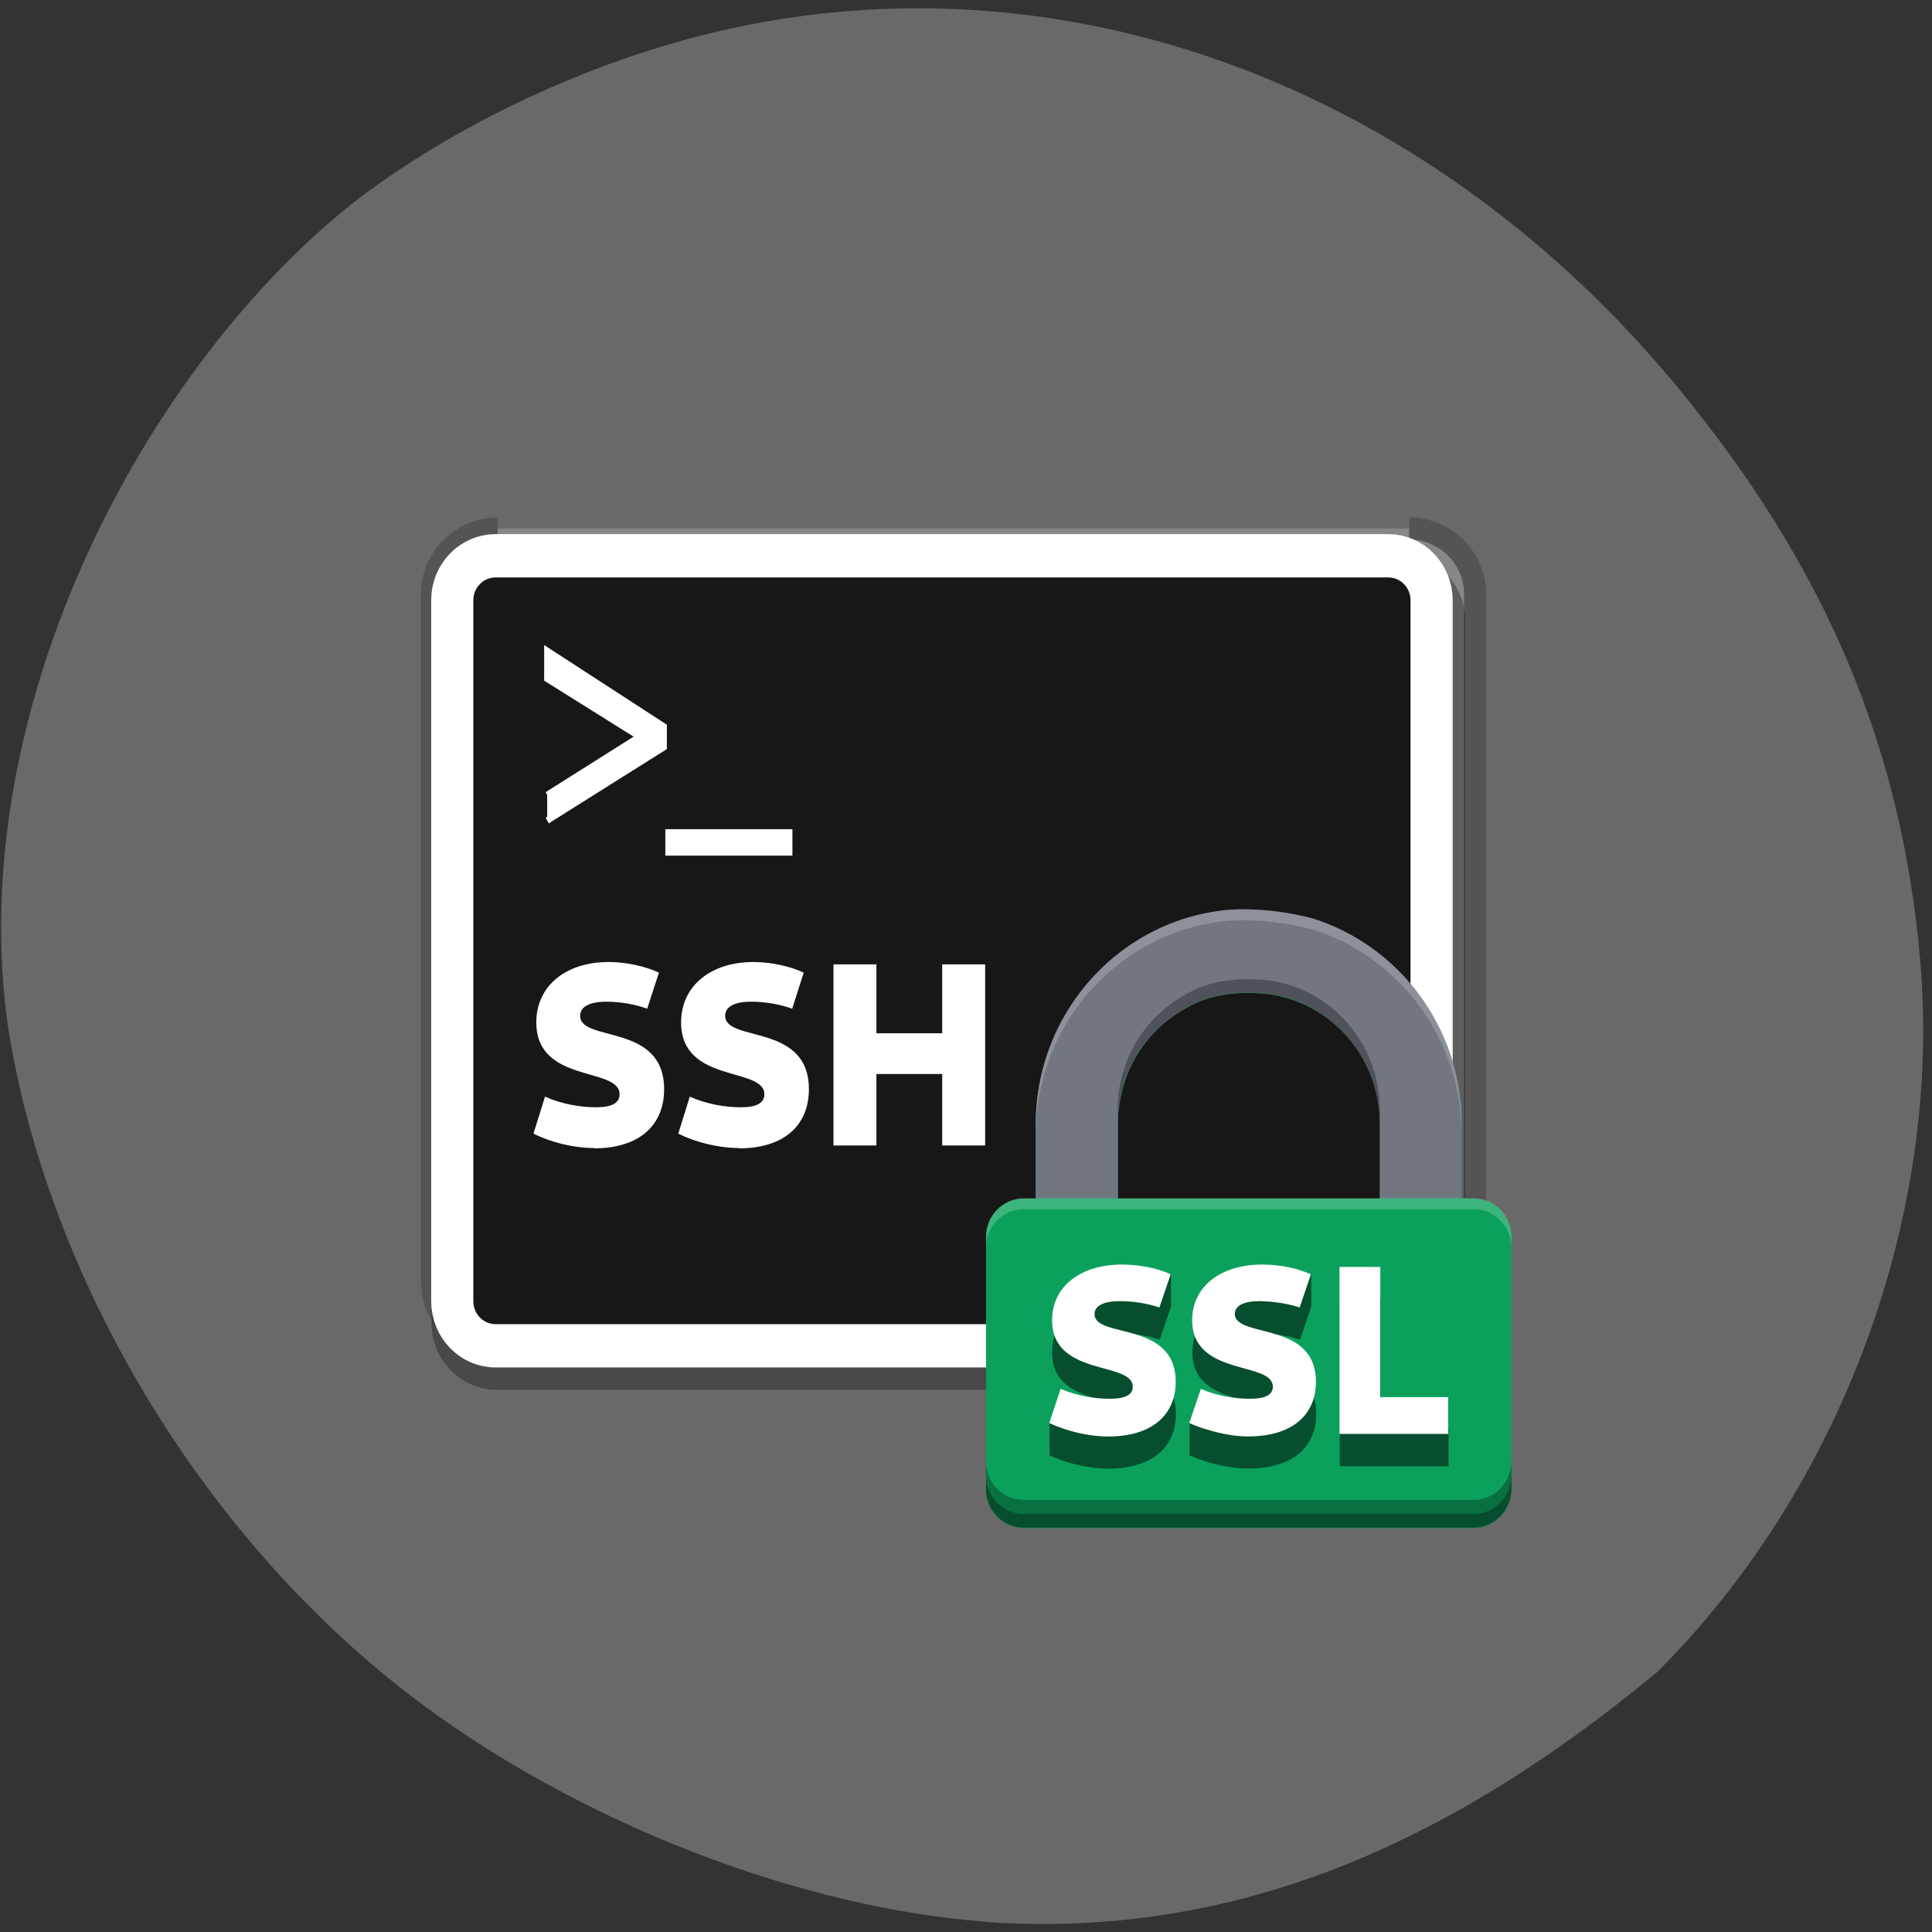<svg xmlns="http://www.w3.org/2000/svg" xmlns:xlink="http://www.w3.org/1999/xlink" viewBox="0 0 32 32"><rect x="0" y="0" width="32" height="32" fill="#333333" stroke="none"/><defs><g id="3" clip-path="url(#2)"><path d="m 37.912 51.5 c -12.144 0 -22.2 9.95 -22.2 22.03 v 232.63 c 0 12.08 10.05 22.03 22.2 22.03 h 308.11 c 12.225 0 22.278 -9.95 22.278 -22.03 v -232.63 c 0 -12.08 -10.05 -22.03 -22.278 -22.03 m -308.11 14.372 h 308.11 c 4.343 0 7.721 3.317 7.721 7.66 v 232.63 c 0 4.343 -3.378 7.66 -7.721 7.66 h -308.11 c -4.263 0 -7.64 -3.317 -7.64 -7.66 v -232.63 c 0 -4.343 3.378 -7.66 7.64 -7.66" transform="matrix(0.049 0 0 0.049 6.385 6.23)" fill="#fff" fill-rule="evenodd" stroke="#000" stroke-linejoin="round" stroke-width="7.459"/></g><clipPath id="2"><path d="M 0,0 H32 V32 H0 z"/></clipPath><filter id="0" filterUnits="objectBoundingBox" x="0" y="0" width="32" height="32"><feColorMatrix type="matrix" in="SourceGraphic" values="0 0 0 0 1 0 0 0 0 1 0 0 0 0 1 0 0 0 1 0"/></filter><mask id="1"><g filter="url(#0)"><path fill-opacity="0.2" d="M 0,0 H32 V32 H0 z"/></g></mask></defs><path d="m 16.301 31.828 c -3.297 -0.254 -7.16 -1.832 -9.852 -4.02 c -3.277 -2.664 -5.668 -6.75 -6.313 -10.777 c -0.766 -5.316 2.32 -11.04 5.809 -13.746 c 1.754 -1.324 4.074 -2.375 6.25 -2.832 c 5.66 -1.199 11.566 1.066 15.617 5.992 c 2.43 2.953 3.684 5.93 3.992 9.453 c 0.367 4.219 -1.301 8.746 -4.352 11.793 c -3.465 2.875 -7.03 4.434 -11.152 4.141" fill="#696969"/><use xlink:href="#3" mask="url(#1)"/><g fill-rule="evenodd"><path d="m 8.23 9.18 c -0.594 0 -1.082 0.496 -1.082 1.098 v 11.641 c 0 0.605 0.488 1.102 1.082 1.102 h 14.961 c 0.594 0 1.078 -0.496 1.078 -1.102 v -11.641 c 0 -0.602 -0.488 -1.098 -1.078 -1.098" fill-opacity="0.302"/><path d="m 50.657 -368.8 h 410.7 c 11.05 0 19.945 8.95 19.945 19.9 v 313.76 c 0 11.06 -8.9 20 -19.945 20 h -410.7 c -11.05 0 -19.945 -8.95 -19.945 -20 v -313.76 c 0 -10.95 8.9 -19.9 19.945 -19.9" transform="matrix(0.036 0 0 0.037 6.385 22.851)" fill="#171717" stroke="#fff" stroke-linejoin="round" stroke-width="19.392"/></g><g fill="#fff"><path d="m 23.825 60.11 l 13.14 -7.738 v -2.183 l -13.14 -7.986 v 2.951 l 10.411 6.101 l -10.411 6.151" transform="matrix(0.147 0 0 0.157 5.561 4.154)" stroke="#fff" stroke-width="0.686"/><path d="m 11.02 14.172 h 2.105 v -0.438 h -2.105"/><path d="m 9.84 19.02 c 0.746 0 1.16 -0.379 1.16 -0.98 c 0 -1.102 -1.391 -0.77 -1.391 -1.215 c 0 -0.152 0.16 -0.234 0.434 -0.234 c 0.227 0 0.48 0.043 0.676 0.117 l 0.195 -0.598 c -0.234 -0.109 -0.547 -0.176 -0.832 -0.176 c -0.715 0 -1.199 0.398 -1.199 1 c 0 1.02 1.379 0.73 1.379 1.191 c 0 0.141 -0.121 0.215 -0.391 0.215 c -0.254 0 -0.563 -0.051 -0.844 -0.176 l -0.191 0.613 c 0.285 0.141 0.656 0.238 1.01 0.238"/><path d="m 12.242 19.02 c 0.742 0 1.156 -0.379 1.156 -0.98 c 0 -1.102 -1.387 -0.77 -1.387 -1.215 c 0 -0.152 0.156 -0.234 0.434 -0.234 c 0.227 0 0.477 0.043 0.676 0.117 l 0.191 -0.598 c -0.234 -0.109 -0.547 -0.176 -0.832 -0.176 c -0.711 0 -1.199 0.398 -1.199 1 c 0 1.02 1.379 0.73 1.379 1.191 c 0 0.141 -0.121 0.215 -0.391 0.215 c -0.254 0 -0.563 -0.051 -0.844 -0.176 l -0.191 0.613 c 0.285 0.141 0.66 0.238 1.01 0.238"/><path d="m 13.805 18.973 h 0.711 v -1.184 h 1.09 v 1.184 h 0.711 v -3 h -0.711 v 1.141 h -1.09 v -1.141 h -0.711"/></g><path d="m 20.426 15.07 c -1.828 0.121 -3.27 1.668 -3.27 3.559 v 1.223 h -0.203 c -0.34 0 -0.621 0.285 -0.621 0.633 v 4.191 c 0 0.344 0.281 0.633 0.621 0.633 h 7.461 c 0.34 0 0.617 -0.289 0.621 -0.633 v -4.191 c 0 -0.344 -0.281 -0.633 -0.621 -0.633 h -0.203 v -1.223 c 0 -1.609 -1.043 -2.969 -2.48 -3.414 c -0.379 -0.094 -0.789 -0.16 -1.305 -0.145 m 0.547 1.391 c 1.066 0.129 1.883 1.043 1.883 2.168 v 1.223 h -4.34 v -1.223 c 0 -0.828 0.438 -1.543 1.098 -1.914 c 0.441 -0.262 0.895 -0.293 1.359 -0.254" fill="#0ba15d"/><path d="m 20.613 15.06 c -0.063 0 -0.125 0 -0.188 0.004 c -1.828 0.121 -3.27 1.668 -3.27 3.559 v 1.223 h 1.359 v -1.223 c 0 -0.828 0.438 -1.543 1.098 -1.91 c 0.332 -0.199 0.668 -0.266 1.012 -0.27 c 0.117 0 0.23 0.004 0.348 0.012 c 1.066 0.129 1.883 1.043 1.883 2.168 v 1.223 h 1.355 v -1.223 c 0 -1.609 -1.043 -2.969 -2.48 -3.414 c -0.328 -0.082 -0.688 -0.145 -1.117 -0.148" fill="#72767f"/><path d="m 18.586 21.477 c -0.691 0 -1.16 0.367 -1.16 0.926 c 0 0.941 1.336 0.672 1.336 1.098 c 0 0.129 -0.117 0.199 -0.379 0.199 c -0.25 0 -0.734 -0.012 -1 -0.129 v 0.535 c 0.277 0.125 0.637 0.219 0.977 0.219 c 0.719 0 1.117 -0.352 1.117 -0.906 c 0 -1.016 -1.344 -0.711 -1.344 -1.121 c 0 -0.141 0.156 -0.215 0.422 -0.215 c 0.219 0 0.461 0.039 0.652 0.109 l 0.188 -0.551 v -0.535 c -0.203 -0.066 -0.582 0.371 -0.805 0.371 m 2.32 0 c -0.688 0 -1.16 0.367 -1.16 0.926 c 0 0.27 0.113 0.438 0.273 0.555 c 0.391 0.285 1.063 0.242 1.063 0.543 c 0 0.129 -0.117 0.199 -0.379 0.199 c -0.246 0 -0.543 -0.047 -0.813 -0.16 l -0.191 0.031 v 0.535 c 0.094 0.039 0.195 0.074 0.297 0.109 c 0.219 0.066 0.453 0.109 0.68 0.109 c 0.723 0 1.121 -0.352 1.121 -0.906 c 0 -0.848 -0.934 -0.777 -1.242 -0.969 c -0.063 -0.035 -0.102 -0.082 -0.102 -0.152 c 0 -0.141 0.152 -0.215 0.418 -0.215 c 0.023 0 0.047 0.004 0.066 0.004 c 0.203 0.008 0.414 0.043 0.59 0.105 l 0.188 -0.551 v -0.539 c -0.184 -0.055 -0.613 0.375 -0.809 0.375 m 1.281 0.039 v 2.77 h 1.801 v -0.613 h -1.125 v -2.156" fill="#087042"/><path d="m 20.613 15.06 c -0.063 0 -0.125 0 -0.188 0.004 c -1.828 0.121 -3.27 1.668 -3.27 3.559 v 0.18 c 0 -1.891 1.441 -3.437 3.27 -3.559 c 0.516 -0.016 0.926 0.055 1.305 0.148 c 1.438 0.445 2.48 1.805 2.48 3.41 v -0.18 c 0 -1.609 -1.043 -2.969 -2.48 -3.414 c -0.328 -0.082 -0.688 -0.145 -1.117 -0.148 m -3.52 4.785 h -0.141 c -0.34 0 -0.621 0.289 -0.621 0.633 v 0.184 c 0 -0.348 0.281 -0.633 0.621 -0.633 h 7.461 c 0.34 0 0.621 0.285 0.621 0.633 v -0.184 c 0 -0.344 -0.281 -0.633 -0.621 -0.633" fill="#fff" fill-opacity="0.2"/><g fill-opacity="0.302"><path d="m 16.332 24.21 v 0.457 c 0 0.344 0.281 0.633 0.621 0.633 h 7.461 c 0.34 0 0.613 -0.289 0.621 -0.633 v -0.457 c -0.008 0.348 -0.281 0.633 -0.621 0.633 h -7.461 c -0.34 0 -0.621 -0.285 -0.621 -0.633"/><path d="m 20.625 16.219 c -0.344 0.004 -0.68 0.07 -1.012 0.266 c -0.66 0.371 -1.102 1.082 -1.102 1.91 v 0.23 c 0 -0.828 0.441 -1.543 1.102 -1.914 c 0.441 -0.262 0.895 -0.293 1.359 -0.254 c 1.066 0.129 1.883 1.043 1.883 2.168 v -0.23 c 0 -1.125 -0.816 -2.035 -1.883 -2.164 c -0.117 -0.008 -0.23 -0.016 -0.348 -0.012 m -4.293 8.227 v 0.227 c 0 0.344 0.281 0.633 0.621 0.633 h 7.461 c 0.34 0 0.613 -0.289 0.621 -0.633 v -0.227 c -0.008 0.344 -0.281 0.629 -0.621 0.629 h -7.461 c -0.34 0 -0.621 -0.285 -0.621 -0.629"/><path d="m 18.586 21.477 c -0.691 0 -1.16 0.367 -1.16 0.926 c 0 0.941 1.336 0.672 1.336 1.098 c 0 0.129 -0.117 0.199 -0.379 0.199 c -0.25 0 -0.734 -0.012 -1 -0.129 v 0.535 c 0.277 0.125 0.637 0.219 0.977 0.219 c 0.719 0 1.117 -0.352 1.117 -0.906 c 0 -1.016 -1.344 -0.711 -1.344 -1.121 c 0 -0.141 0.156 -0.215 0.422 -0.215 c 0.219 0 0.461 0.039 0.652 0.109 l 0.188 -0.551 v -0.535 c -0.203 -0.066 -0.582 0.371 -0.805 0.371 m 2.32 0 c -0.688 0 -1.16 0.367 -1.16 0.926 c 0 0.27 0.113 0.438 0.273 0.555 c 0.391 0.285 1.063 0.242 1.063 0.543 c 0 0.129 -0.117 0.199 -0.379 0.199 c -0.246 0 -0.543 -0.047 -0.813 -0.16 l -0.191 0.031 v 0.535 c 0.094 0.039 0.195 0.074 0.297 0.109 c 0.219 0.066 0.453 0.109 0.68 0.109 c 0.723 0 1.121 -0.352 1.121 -0.906 c 0 -0.848 -0.934 -0.777 -1.242 -0.969 c -0.063 -0.035 -0.102 -0.082 -0.102 -0.152 c 0 -0.141 0.152 -0.215 0.418 -0.215 c 0.023 0 0.047 0.004 0.066 0.004 c 0.203 0.008 0.414 0.043 0.59 0.105 l 0.188 -0.551 v -0.539 c -0.184 -0.055 -0.613 0.375 -0.809 0.375 m 1.281 0.039 v 2.77 h 1.801 v -0.613 h -1.125 v -2.156"/></g><path d="m 18.586 20.945 c -0.691 0 -1.16 0.363 -1.16 0.922 c 0 0.941 1.336 0.676 1.336 1.102 c 0 0.129 -0.117 0.199 -0.379 0.199 c -0.25 0 -0.547 -0.047 -0.816 -0.164 l -0.188 0.566 c 0.277 0.129 0.637 0.223 0.977 0.223 c 0.719 0 1.117 -0.352 1.117 -0.906 c 0 -1.02 -1.344 -0.711 -1.344 -1.121 c 0 -0.141 0.156 -0.215 0.422 -0.215 c 0.219 0 0.461 0.039 0.652 0.105 l 0.188 -0.551 c -0.227 -0.102 -0.527 -0.16 -0.805 -0.16 m 2.32 0 c -0.688 0 -1.16 0.363 -1.16 0.922 c 0 0.273 0.113 0.441 0.273 0.559 c 0.391 0.285 1.063 0.238 1.063 0.543 c 0 0.129 -0.117 0.199 -0.379 0.199 c -0.246 0 -0.543 -0.047 -0.813 -0.164 l -0.098 0.289 l -0.094 0.277 c 0.094 0.043 0.195 0.078 0.297 0.109 c 0.219 0.066 0.453 0.113 0.68 0.113 c 0.723 0 1.121 -0.352 1.121 -0.906 c 0 -0.848 -0.934 -0.777 -1.242 -0.969 c -0.063 -0.039 -0.102 -0.086 -0.102 -0.152 c 0 -0.141 0.152 -0.215 0.418 -0.215 c 0.023 0 0.043 0.004 0.066 0.004 c 0.203 0.008 0.414 0.043 0.59 0.102 l 0.188 -0.551 c -0.066 -0.027 -0.145 -0.055 -0.219 -0.078 c -0.188 -0.055 -0.395 -0.082 -0.59 -0.082 m 1.281 0.039 v 2.766 h 1.801 v -0.609 h -1.125 v -2.156" fill="#fff"/></svg>